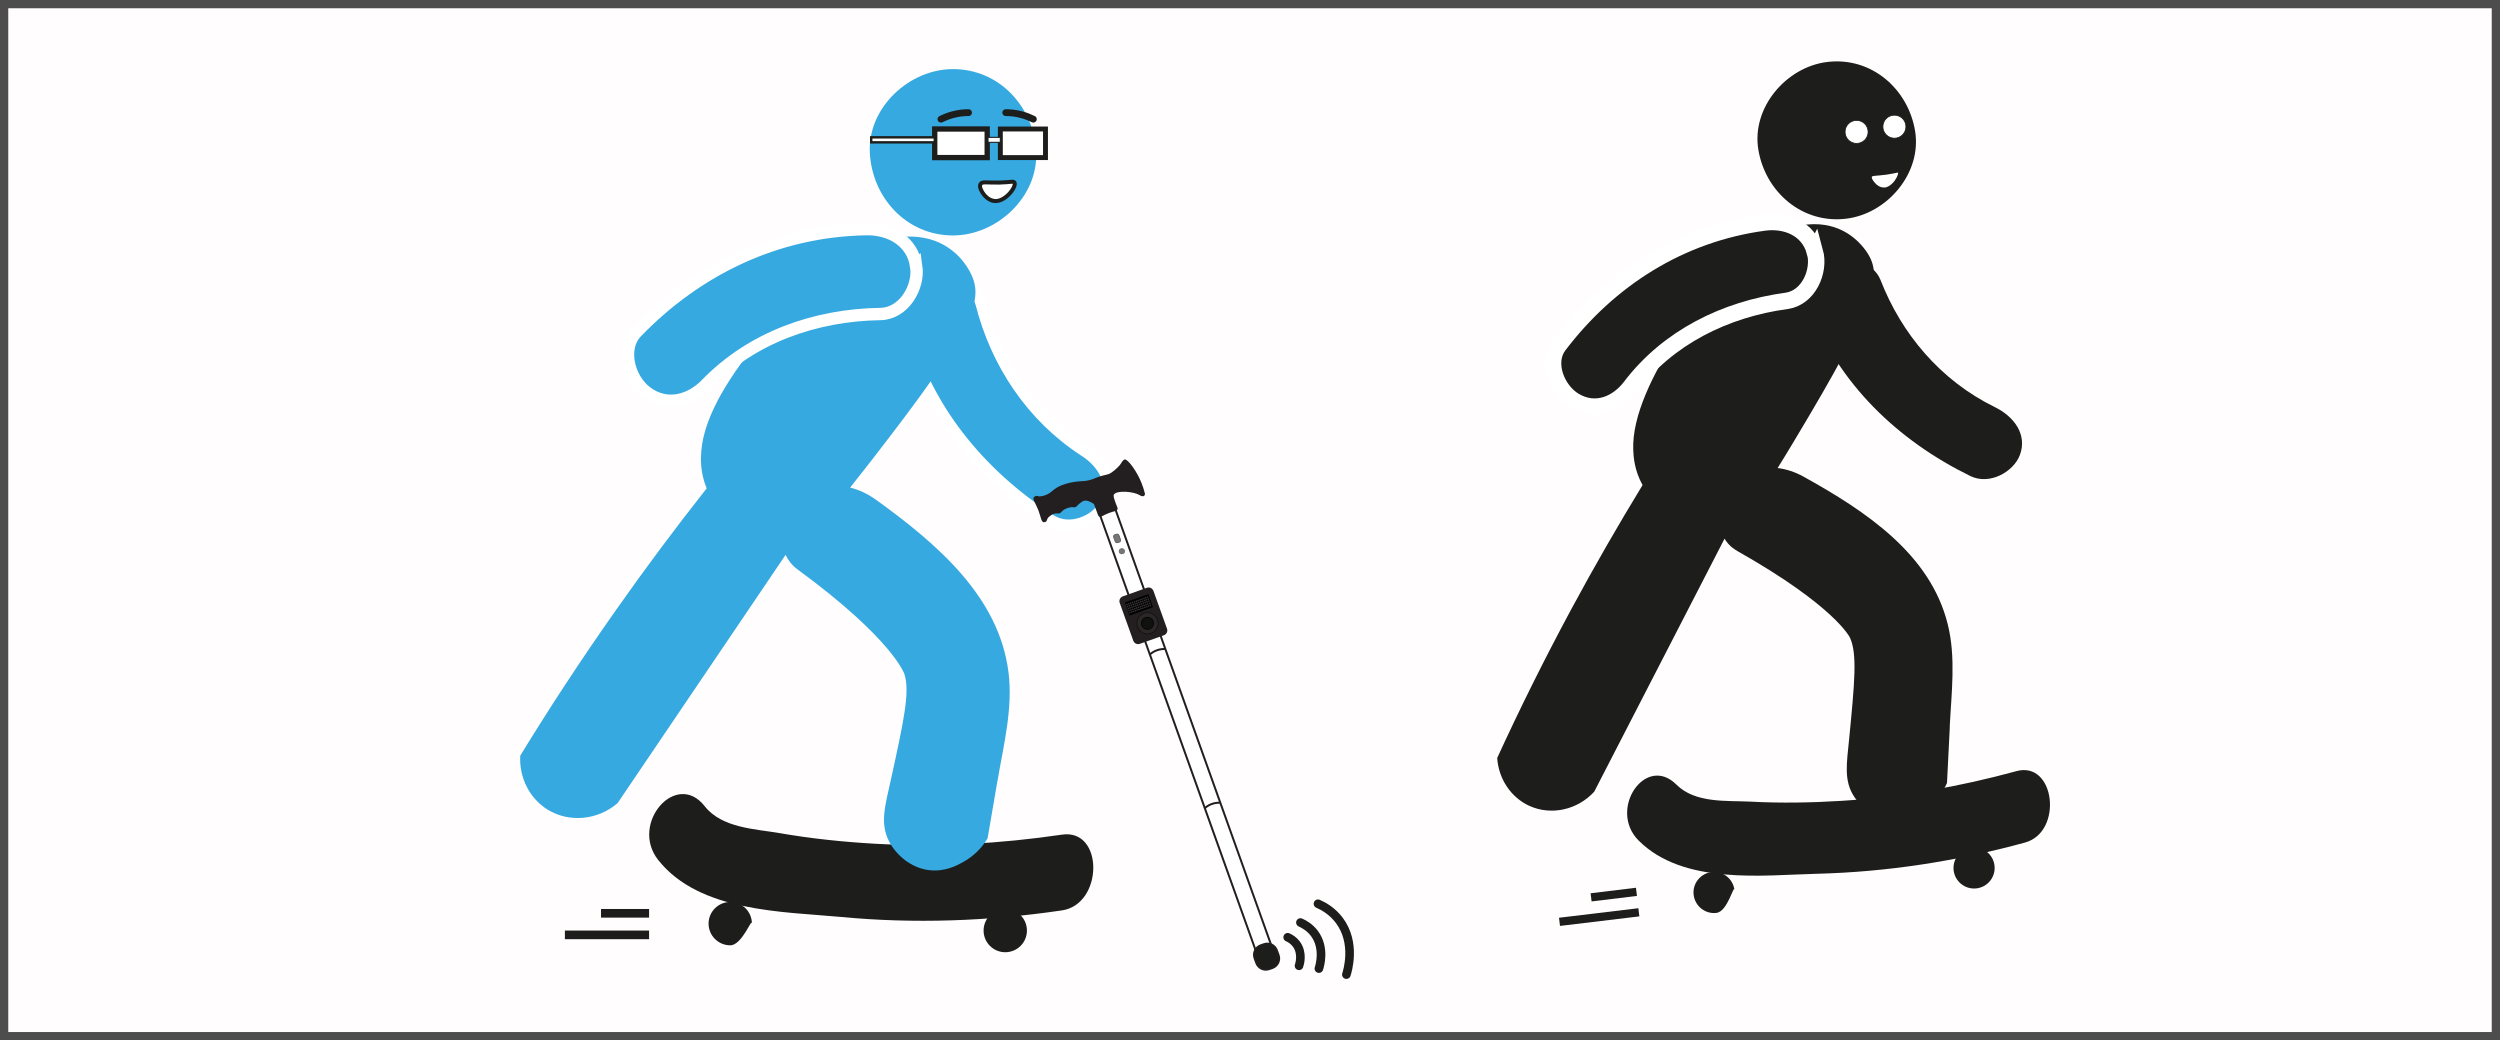 <svg width="1514" height="630" viewBox="0 0 1514 630" fill="none" xmlns="http://www.w3.org/2000/svg">
<rect x="0" y="0" width="1514" height="630" fill="#808080" stroke="none"/>
<rect x="2.5" y="2.5" width="1509" height="625" fill="#FFFDFD"/>
<g clip-path="url(#clip0_172_2316)">
<path d="M643.114 505.458C605.624 510.988 567.951 513.054 530.218 510.988C510.835 509.894 491.391 507.889 472.191 504.547C457.547 501.995 437.192 501.57 426.741 488.202C409.484 466.206 381.352 498.775 398.486 520.649C423.399 552.427 474.621 552.063 509.012 555.283C553.733 559.537 598.636 557.896 643.114 551.334C668.269 547.627 668.573 501.691 643.114 505.458Z" fill="#1D1D1B"/>
<path d="M577.127 41.845C550.756 41.845 525.54 64.995 526.755 92.217C527.97 119.499 548.872 142.588 577.127 142.588C603.497 142.588 628.714 119.438 627.498 92.217C626.283 64.934 605.381 41.845 577.127 41.845V41.845Z" fill="#36A9E1"/>
<path d="M633.149 78.12H605.806V95.437H633.149V78.12Z" fill="white" stroke="#1D1D1B" stroke-width="2.977" stroke-miterlimit="10"/>
<path d="M597.846 78.12H566.067V95.437H597.846V78.12Z" fill="white" stroke="#1D1D1B" stroke-width="3.22" stroke-miterlimit="10"/>
<path d="M605.806 83.163H598.332V86.201H605.806V83.163Z" fill="white" stroke="#1D1D1B" stroke-width="0.668" stroke-miterlimit="10"/>
<path d="M566.129 83.163H527.606V86.201H566.129V83.163Z" fill="white" stroke="#1D1D1B" stroke-width="1.458" stroke-miterlimit="10"/>
<path d="M601.613 121.625C598.575 121.078 596.448 118.587 596.084 118.101C594.99 116.825 592.62 113.301 593.836 111.417C594.869 109.777 597.542 110.749 605.198 110.566C612.125 110.384 613.826 109.534 614.373 110.566C615.771 112.997 608.601 122.901 601.613 121.686V121.625Z" fill="white" stroke="#1D1D1B" stroke-width="2.43" stroke-miterlimit="10"/>
<path d="M569.835 72.165C571.719 71.254 574.088 70.221 576.883 69.492C580.651 68.459 583.993 68.216 586.545 68.216" stroke="#1D1D1B" stroke-width="4.132" stroke-linecap="round" stroke-linejoin="round"/>
<path d="M625.797 72.165C623.913 71.254 621.543 70.221 618.748 69.492C614.981 68.459 611.639 68.216 609.087 68.216" stroke="#1D1D1B" stroke-width="4.132" stroke-linecap="round" stroke-linejoin="round"/>
<path d="M562.24 168.108C548.386 171.997 544.376 185.121 547.536 197.638C559.931 246.248 592.499 286.715 636.187 314.97C647.732 322.443 663.955 315.577 669.242 305.309C675.561 292.974 668.391 280.518 656.968 273.165C624.339 252.081 603.315 219.391 594.262 183.967C590.98 171.268 573.906 164.766 562.24 168.047V168.108Z" fill="#36A9E1" stroke="white" stroke-width="6.988" stroke-miterlimit="10"/>
<path d="M604.105 472.526C602.1 484.253 600.095 495.98 598.089 507.707C594.383 513.965 589.097 518.887 582.96 522.229C579.679 524.052 572.205 528.123 562.726 526.968C551.546 525.631 542.735 517.732 538.543 509.773C532.649 498.653 536.112 487.716 539.515 472.222C547.292 436.737 551.181 419.055 547.718 408.239C547.718 408.239 540.973 387.337 482.946 344.804C482.581 344.5 481.244 343.589 479.786 342.009C478.085 340.186 476.809 338.181 475.776 335.993C441.87 386.122 407.965 436.251 373.999 486.379C361.908 496.77 344.712 498.289 331.77 490.39C320.772 483.645 314.331 471.006 315.06 457.639C332.378 429.324 351.578 399.915 372.845 369.716C391.317 343.406 409.788 318.798 427.956 295.769C423.824 285.683 424.371 277.054 424.736 272.983C428.199 229.052 492.303 171.207 500.627 163.794C520.436 147.085 544.923 139.611 563.455 144.958C578.706 149.394 585.755 161.181 587.942 165.678C596.145 182.205 589.218 199.704 527.545 279.12C522.866 285.136 518.674 290.483 514.846 295.283C520.314 296.62 525.479 299.111 530.158 302.392C567.891 329.613 604.955 361.453 610.728 407.024C613.523 428.898 607.811 450.894 604.166 472.465L604.105 472.526Z" fill="#36A9E1"/>
<path d="M554.826 161.181C552.578 145.991 538.968 138.578 524.932 138.76C470.61 139.55 422.183 163.065 385.483 201.041C375.761 211.067 380.926 229.478 391.255 237.377C403.711 246.916 418.173 242.602 427.773 232.698C455.238 204.383 493.518 190.772 533.134 190.165C547.353 189.983 556.771 173.941 554.887 161.121L554.826 161.181Z" fill="#36A9E1" stroke="white" stroke-width="7.474" stroke-miterlimit="10"/>
<path d="M762.39 581.046L664.138 306.22C663.713 305.005 664.32 303.668 665.536 303.243L670.518 301.481C671.733 301.056 673.07 301.663 673.495 302.878L771.748 577.705C772.173 578.92 771.565 580.257 770.35 580.682L765.368 582.444C764.152 582.869 762.815 582.262 762.39 581.046Z" fill="white" stroke="#231E20" stroke-width="1.215" stroke-miterlimit="10"/>
<path d="M738.997 486.136C737.842 486.075 735.837 486.136 733.589 486.987C731.705 487.716 730.368 488.749 729.578 489.478" stroke="#231E20" stroke-width="1.215" stroke-miterlimit="10"/>
<path d="M705.76 393.049C704.606 392.988 702.6 393.049 700.352 393.9C698.469 394.629 697.132 395.662 696.342 396.391" stroke="#231E20" stroke-width="1.215" stroke-miterlimit="10"/>
<path d="M760.749 583.173L759.716 580.317C758.562 577.097 760.263 573.573 763.483 572.418L765.428 571.75C768.648 570.595 772.172 572.297 773.327 575.517L774.36 578.373C775.514 581.593 773.813 585.117 770.593 586.272L768.648 586.94C765.428 588.095 761.904 586.393 760.749 583.173Z" fill="#1D1D1B" stroke="#231E20" stroke-width="1.094" stroke-miterlimit="10"/>
<path d="M631.995 316.185C631.995 316.185 632.785 316.367 633.393 315.942C634 315.517 633.939 314.848 634.426 313.998C634.851 313.269 635.398 312.843 636.066 312.357C636.613 311.932 638.011 310.899 639.833 310.899C640.623 310.899 640.866 311.081 641.535 310.899C642.325 310.656 642.628 310.109 643.175 309.623C644.391 308.408 645.788 307.922 646.699 307.618C647.489 307.375 648.948 306.949 650.102 307.192C650.224 307.192 650.588 307.314 651.074 307.192C651.621 307.071 651.986 306.646 652.107 306.524C653.019 305.43 655.206 303.79 655.814 303.486C658.062 302.392 661.222 304.337 662.498 305.248C662.801 306.038 663.348 307.375 663.895 309.015C664.989 311.993 665.05 312.479 665.657 312.843C666.872 313.451 667.905 311.993 671.794 310.595C674.893 309.441 676.23 309.623 676.716 308.529C677.08 307.679 676.473 307.071 675.683 304.762C674.65 301.845 674.103 300.326 674.589 299.536C676.047 296.802 686.377 297.592 690.023 299.779C690.387 300.023 691.785 300.873 692.696 300.387C693.182 300.144 693.365 299.536 693.425 299.111C692.089 293.764 690.266 289.814 688.808 287.262C685.891 281.976 682.245 277.723 680.969 278.27C680.787 278.33 680.483 278.574 680.362 278.695C679.45 279.485 679.086 280.336 678.964 280.518C678.296 281.855 675.379 284.65 673.131 286.169C670.154 288.113 669.911 286.898 663.287 289.571C662.437 289.936 660.796 290.604 658.548 291.03C656.907 291.334 655.692 291.394 655.267 291.394C653.262 291.516 643.54 291.941 637.585 297.045C636.735 297.774 635.155 299.293 632.481 300.083C631.144 300.509 629.99 300.569 629.261 300.63C628.957 300.509 628.106 300.083 627.134 300.448C626.648 300.63 626.223 300.934 626.101 301.116C625.129 302.21 627.256 305.005 628.835 309.015C630.415 313.086 630.476 316.003 632.056 316.307L631.995 316.185Z" fill="#231E20"/>
<path d="M686.317 388.006L678.114 365.159C677.506 363.519 678.357 361.757 679.998 361.149L694.52 355.984C696.16 355.377 697.922 356.227 698.53 357.868L706.733 380.714C707.341 382.355 706.49 384.117 704.849 384.725L690.327 389.889C688.687 390.497 686.924 389.646 686.317 388.006Z" fill="#231E20"/>
<path d="M695.553 383.877C699.092 383.514 701.666 380.352 701.304 376.813C700.941 373.275 697.779 370.7 694.24 371.063C690.702 371.425 688.127 374.588 688.489 378.126C688.852 381.665 692.014 384.24 695.553 383.877Z" fill="#2B2729" stroke="#0F0F0E" stroke-width="0.486" stroke-miterlimit="10"/>
<path d="M695.269 381.097C697.272 380.892 698.73 379.101 698.524 377.098C698.319 375.095 696.529 373.638 694.526 373.843C692.523 374.049 691.066 375.839 691.271 377.842C691.476 379.845 693.266 381.302 695.269 381.097Z" fill="#111110" stroke="black" stroke-width="0.486" stroke-miterlimit="10"/>
<path d="M684.068 372.754L681.212 364.855L695.431 359.812L698.226 367.711L684.068 372.754Z" fill="black"/>
<path d="M694.977 362.11C695.244 362.083 695.438 361.844 695.411 361.577C695.383 361.31 695.145 361.116 694.878 361.143C694.611 361.17 694.416 361.409 694.444 361.676C694.471 361.943 694.71 362.137 694.977 362.11Z" fill="#3D393B"/>
<path d="M695.403 363.336C695.67 363.309 695.864 363.07 695.837 362.803C695.809 362.536 695.571 362.342 695.303 362.369C695.036 362.396 694.842 362.635 694.869 362.902C694.897 363.169 695.136 363.364 695.403 363.336Z" fill="#3D393B"/>
<path d="M695.827 364.563C696.094 364.535 696.288 364.297 696.261 364.029C696.234 363.762 695.995 363.568 695.728 363.595C695.461 363.623 695.266 363.862 695.294 364.129C695.321 364.396 695.56 364.59 695.827 364.563Z" fill="#3D393B"/>
<path d="M696.325 365.904C696.592 365.876 696.787 365.638 696.759 365.371C696.732 365.103 696.493 364.909 696.226 364.936C695.959 364.964 695.765 365.203 695.792 365.47C695.819 365.737 696.058 365.931 696.325 365.904Z" fill="#3D393B"/>
<path d="M696.751 367.13C697.018 367.103 697.212 366.864 697.185 366.597C697.158 366.33 696.919 366.136 696.652 366.163C696.385 366.19 696.191 366.429 696.218 366.696C696.245 366.963 696.484 367.157 696.751 367.13Z" fill="#3D393B"/>
<path d="M693.811 362.529C694.078 362.502 694.272 362.263 694.245 361.996C694.217 361.729 693.979 361.535 693.712 361.562C693.445 361.589 693.25 361.828 693.278 362.095C693.305 362.362 693.544 362.557 693.811 362.529Z" fill="#3D393B"/>
<path d="M694.237 363.756C694.504 363.728 694.698 363.49 694.671 363.222C694.643 362.955 694.405 362.761 694.137 362.788C693.87 362.816 693.676 363.054 693.703 363.322C693.731 363.589 693.97 363.783 694.237 363.756Z" fill="#3D393B"/>
<path d="M694.722 364.976C694.989 364.948 695.183 364.71 695.156 364.443C695.128 364.176 694.89 363.981 694.623 364.009C694.356 364.036 694.161 364.275 694.189 364.542C694.216 364.809 694.455 365.003 694.722 364.976Z" fill="#3D393B"/>
<path d="M695.153 366.262C695.42 366.235 695.615 365.996 695.587 365.729C695.56 365.462 695.321 365.268 695.054 365.295C694.787 365.322 694.593 365.561 694.62 365.828C694.648 366.095 694.886 366.29 695.153 366.262Z" fill="#3D393B"/>
<path d="M695.646 367.543C695.913 367.515 696.107 367.277 696.08 367.01C696.052 366.743 695.814 366.548 695.547 366.576C695.28 366.603 695.085 366.842 695.113 367.109C695.14 367.376 695.379 367.57 695.646 367.543Z" fill="#3D393B"/>
<path d="M692.76 362.943C693.028 362.915 693.222 362.677 693.195 362.41C693.167 362.142 692.928 361.948 692.661 361.976C692.394 362.003 692.2 362.242 692.227 362.509C692.255 362.776 692.493 362.97 692.76 362.943Z" fill="#3D393B"/>
<path d="M693.185 364.108C693.452 364.081 693.646 363.842 693.619 363.575C693.591 363.308 693.353 363.114 693.086 363.141C692.819 363.168 692.624 363.407 692.652 363.674C692.679 363.941 692.918 364.136 693.185 364.108Z" fill="#3D393B"/>
<path d="M693.61 365.334C693.878 365.307 694.072 365.068 694.045 364.801C694.017 364.534 693.778 364.34 693.511 364.367C693.244 364.395 693.05 364.633 693.077 364.9C693.105 365.167 693.343 365.362 693.61 365.334Z" fill="#3D393B"/>
<path d="M694.048 366.675C694.315 366.648 694.51 366.409 694.482 366.142C694.455 365.875 694.216 365.681 693.949 365.708C693.682 365.736 693.488 365.974 693.515 366.241C693.542 366.508 693.781 366.703 694.048 366.675Z" fill="#3D393B"/>
<path d="M694.474 367.902C694.741 367.874 694.935 367.636 694.908 367.369C694.881 367.102 694.642 366.907 694.375 366.935C694.108 366.962 693.914 367.201 693.941 367.468C693.968 367.735 694.207 367.929 694.474 367.902Z" fill="#3D393B"/>
<path d="M691.595 363.362C691.862 363.334 692.056 363.096 692.029 362.829C692.001 362.562 691.762 362.367 691.495 362.395C691.228 362.422 691.034 362.661 691.061 362.928C691.089 363.195 691.327 363.389 691.595 363.362Z" fill="#3D393B"/>
<path d="M692.019 364.588C692.286 364.561 692.48 364.322 692.453 364.055C692.426 363.788 692.187 363.594 691.92 363.621C691.653 363.648 691.458 363.887 691.486 364.154C691.513 364.421 691.752 364.616 692.019 364.588Z" fill="#3D393B"/>
<path d="M692.445 365.754C692.712 365.726 692.906 365.488 692.879 365.221C692.851 364.954 692.613 364.759 692.346 364.787C692.078 364.814 691.884 365.053 691.911 365.32C691.939 365.587 692.178 365.781 692.445 365.754Z" fill="#3D393B"/>
<path d="M692.943 367.095C693.21 367.067 693.405 366.829 693.377 366.562C693.35 366.295 693.111 366.1 692.844 366.128C692.577 366.155 692.383 366.394 692.41 366.661C692.437 366.928 692.676 367.122 692.943 367.095Z" fill="#3D393B"/>
<path d="M693.369 368.321C693.636 368.294 693.83 368.055 693.803 367.788C693.775 367.521 693.537 367.326 693.27 367.354C693.002 367.381 692.808 367.62 692.836 367.887C692.863 368.154 693.102 368.348 693.369 368.321Z" fill="#3D393B"/>
<path d="M690.421 363.721C690.688 363.693 690.883 363.455 690.855 363.188C690.828 362.921 690.589 362.726 690.322 362.754C690.055 362.781 689.861 363.02 689.888 363.287C689.915 363.554 690.154 363.748 690.421 363.721Z" fill="#3D393B"/>
<path d="M690.847 364.947C691.114 364.919 691.308 364.681 691.281 364.414C691.254 364.147 691.015 363.952 690.748 363.98C690.481 364.007 690.286 364.246 690.314 364.513C690.341 364.78 690.58 364.974 690.847 364.947Z" fill="#3D393B"/>
<path d="M691.339 366.228C691.606 366.2 691.801 365.962 691.773 365.695C691.746 365.428 691.507 365.233 691.24 365.261C690.973 365.288 690.779 365.527 690.806 365.794C690.834 366.061 691.072 366.255 691.339 366.228Z" fill="#3D393B"/>
<path d="M691.771 367.453C692.038 367.426 692.233 367.187 692.205 366.92C692.178 366.653 691.939 366.459 691.672 366.486C691.405 366.514 691.211 366.752 691.238 367.019C691.265 367.287 691.504 367.481 691.771 367.453Z" fill="#3D393B"/>
<path d="M692.203 368.74C692.47 368.713 692.664 368.474 692.637 368.207C692.61 367.94 692.371 367.746 692.104 367.773C691.837 367.801 691.642 368.039 691.67 368.306C691.697 368.573 691.936 368.768 692.203 368.74Z" fill="#3D393B"/>
<path d="M689.257 364.14C689.524 364.112 689.718 363.874 689.691 363.607C689.663 363.34 689.425 363.145 689.158 363.173C688.891 363.2 688.696 363.439 688.724 363.706C688.751 363.973 688.99 364.167 689.257 364.14Z" fill="#3D393B"/>
<path d="M689.742 365.36C690.009 365.333 690.203 365.094 690.176 364.827C690.148 364.56 689.91 364.365 689.643 364.393C689.376 364.42 689.181 364.659 689.209 364.926C689.236 365.193 689.475 365.387 689.742 365.36Z" fill="#3D393B"/>
<path d="M690.168 366.586C690.435 366.559 690.629 366.32 690.602 366.053C690.574 365.786 690.335 365.592 690.068 365.619C689.801 365.647 689.607 365.885 689.634 366.152C689.662 366.419 689.9 366.614 690.168 366.586Z" fill="#3D393B"/>
<path d="M690.666 367.927C690.933 367.9 691.127 367.661 691.1 367.394C691.073 367.127 690.834 366.933 690.567 366.96C690.3 366.988 690.105 367.226 690.133 367.493C690.16 367.76 690.399 367.955 690.666 367.927Z" fill="#3D393B"/>
<path d="M691.092 369.093C691.359 369.066 691.553 368.827 691.526 368.56C691.498 368.293 691.26 368.099 690.993 368.126C690.726 368.153 690.531 368.392 690.559 368.659C690.586 368.926 690.825 369.12 691.092 369.093Z" fill="#3D393B"/>
<path d="M688.211 364.553C688.478 364.526 688.672 364.287 688.645 364.02C688.617 363.753 688.379 363.558 688.112 363.586C687.845 363.613 687.65 363.852 687.678 364.119C687.705 364.386 687.944 364.58 688.211 364.553Z" fill="#3D393B"/>
<path d="M688.576 365.779C688.843 365.752 689.037 365.513 689.01 365.246C688.982 364.979 688.744 364.785 688.477 364.812C688.21 364.84 688.015 365.078 688.043 365.345C688.07 365.612 688.309 365.807 688.576 365.779Z" fill="#3D393B"/>
<path d="M689.001 367.006C689.269 366.978 689.463 366.74 689.435 366.473C689.408 366.206 689.169 366.011 688.902 366.039C688.635 366.066 688.441 366.305 688.468 366.572C688.496 366.839 688.734 367.033 689.001 367.006Z" fill="#3D393B"/>
<path d="M689.5 368.346C689.767 368.319 689.961 368.08 689.934 367.813C689.907 367.546 689.668 367.352 689.401 367.379C689.134 367.407 688.939 367.645 688.967 367.912C688.994 368.18 689.233 368.374 689.5 368.346Z" fill="#3D393B"/>
<path d="M689.926 369.573C690.193 369.546 690.387 369.307 690.36 369.04C690.332 368.773 690.094 368.578 689.827 368.606C689.56 368.633 689.365 368.872 689.393 369.139C689.42 369.406 689.659 369.6 689.926 369.573Z" fill="#3D393B"/>
<path d="M687.039 364.912C687.306 364.885 687.5 364.646 687.473 364.379C687.446 364.112 687.207 363.917 686.94 363.945C686.673 363.972 686.478 364.211 686.506 364.478C686.533 364.745 686.772 364.939 687.039 364.912Z" fill="#3D393B"/>
<path d="M687.465 366.138C687.732 366.111 687.926 365.872 687.899 365.605C687.871 365.338 687.633 365.144 687.366 365.171C687.098 365.198 686.904 365.437 686.932 365.704C686.959 365.971 687.198 366.165 687.465 366.138Z" fill="#3D393B"/>
<path d="M687.896 367.425C688.163 367.398 688.358 367.159 688.33 366.892C688.303 366.625 688.064 366.43 687.797 366.458C687.53 366.485 687.336 366.724 687.363 366.991C687.391 367.258 687.629 367.452 687.896 367.425Z" fill="#3D393B"/>
<path d="M688.389 368.705C688.656 368.678 688.85 368.439 688.823 368.172C688.795 367.905 688.557 367.711 688.29 367.738C688.023 367.766 687.828 368.004 687.856 368.271C687.883 368.539 688.122 368.733 688.389 368.705Z" fill="#3D393B"/>
<path d="M688.815 369.932C689.082 369.905 689.276 369.666 689.249 369.399C689.221 369.132 688.983 368.937 688.715 368.965C688.448 368.992 688.254 369.231 688.281 369.498C688.309 369.765 688.548 369.959 688.815 369.932Z" fill="#3D393B"/>
<path d="M685.873 365.331C686.14 365.304 686.334 365.065 686.307 364.798C686.28 364.531 686.041 364.337 685.774 364.364C685.507 364.391 685.312 364.63 685.34 364.897C685.367 365.164 685.606 365.358 685.873 365.331Z" fill="#3D393B"/>
<path d="M686.36 366.551C686.627 366.524 686.821 366.285 686.794 366.018C686.766 365.751 686.527 365.557 686.26 365.584C685.993 365.611 685.799 365.85 685.826 366.117C685.854 366.384 686.092 366.578 686.36 366.551Z" fill="#3D393B"/>
<path d="M686.785 367.778C687.052 367.75 687.247 367.512 687.219 367.245C687.192 366.977 686.953 366.783 686.686 366.811C686.419 366.838 686.225 367.077 686.252 367.344C686.279 367.611 686.518 367.805 686.785 367.778Z" fill="#3D393B"/>
<path d="M687.284 369.119C687.551 369.091 687.745 368.853 687.718 368.586C687.69 368.318 687.452 368.124 687.185 368.152C686.918 368.179 686.723 368.418 686.751 368.685C686.778 368.952 687.017 369.146 687.284 369.119Z" fill="#3D393B"/>
<path d="M687.708 370.345C687.975 370.317 688.169 370.079 688.142 369.812C688.115 369.545 687.876 369.35 687.609 369.378C687.342 369.405 687.147 369.644 687.175 369.911C687.202 370.178 687.441 370.372 687.708 370.345Z" fill="#3D393B"/>
<path d="M684.768 365.805C685.035 365.778 685.229 365.539 685.202 365.272C685.174 365.005 684.936 364.81 684.669 364.838C684.402 364.865 684.207 365.104 684.235 365.371C684.262 365.638 684.501 365.832 684.768 365.805Z" fill="#3D393B"/>
<path d="M685.193 366.971C685.461 366.943 685.655 366.705 685.628 366.438C685.6 366.17 685.361 365.976 685.094 366.003C684.827 366.031 684.633 366.27 684.66 366.537C684.688 366.804 684.926 366.998 685.193 366.971Z" fill="#3D393B"/>
<path d="M685.619 368.197C685.886 368.169 686.081 367.931 686.053 367.664C686.026 367.396 685.787 367.202 685.52 367.23C685.253 367.257 685.059 367.496 685.086 367.763C685.114 368.03 685.352 368.224 685.619 368.197Z" fill="#3D393B"/>
<path d="M686.118 369.538C686.385 369.51 686.579 369.272 686.552 369.005C686.524 368.738 686.286 368.543 686.019 368.571C685.752 368.598 685.557 368.837 685.585 369.104C685.612 369.371 685.851 369.565 686.118 369.538Z" fill="#3D393B"/>
<path d="M686.542 370.764C686.809 370.737 687.003 370.498 686.976 370.231C686.949 369.964 686.71 369.77 686.443 369.797C686.176 369.824 685.982 370.063 686.009 370.33C686.036 370.597 686.275 370.792 686.542 370.764Z" fill="#3D393B"/>
<path d="M683.596 366.164C683.863 366.136 684.057 365.898 684.03 365.631C684.002 365.363 683.764 365.169 683.497 365.196C683.23 365.224 683.035 365.463 683.063 365.73C683.09 365.997 683.329 366.191 683.596 366.164Z" fill="#3D393B"/>
<path d="M684.022 367.329C684.289 367.302 684.483 367.063 684.456 366.796C684.428 366.529 684.19 366.335 683.923 366.362C683.655 366.389 683.461 366.628 683.489 366.895C683.516 367.162 683.755 367.357 684.022 367.329Z" fill="#3D393B"/>
<path d="M684.453 368.616C684.72 368.589 684.915 368.35 684.887 368.083C684.86 367.816 684.621 367.622 684.354 367.649C684.087 367.676 683.893 367.915 683.92 368.182C683.948 368.449 684.186 368.643 684.453 368.616Z" fill="#3D393B"/>
<path d="M684.946 369.897C685.213 369.869 685.407 369.631 685.38 369.364C685.352 369.097 685.114 368.902 684.847 368.93C684.58 368.957 684.385 369.196 684.413 369.463C684.44 369.73 684.679 369.924 684.946 369.897Z" fill="#3D393B"/>
<path d="M685.37 371.123C685.637 371.096 685.831 370.857 685.804 370.59C685.777 370.323 685.538 370.129 685.271 370.156C685.004 370.183 684.81 370.422 684.837 370.689C684.864 370.956 685.103 371.151 685.37 371.123Z" fill="#3D393B"/>
<path d="M682.491 366.583C682.758 366.556 682.952 366.317 682.925 366.05C682.897 365.783 682.659 365.589 682.392 365.616C682.124 365.643 681.93 365.882 681.958 366.149C681.985 366.416 682.224 366.61 682.491 366.583Z" fill="#3D393B"/>
<path d="M682.916 367.809C683.183 367.782 683.378 367.543 683.35 367.276C683.323 367.009 683.084 366.815 682.817 366.842C682.55 366.87 682.356 367.108 682.383 367.375C682.411 367.643 682.649 367.837 682.916 367.809Z" fill="#3D393B"/>
<path d="M683.401 368.969C683.669 368.941 683.863 368.703 683.836 368.436C683.808 368.169 683.569 367.974 683.302 368.002C683.035 368.029 682.841 368.268 682.868 368.535C682.896 368.802 683.134 368.996 683.401 368.969Z" fill="#3D393B"/>
<path d="M683.78 370.316C684.047 370.288 684.241 370.05 684.214 369.783C684.186 369.516 683.948 369.321 683.681 369.349C683.414 369.376 683.219 369.615 683.247 369.882C683.274 370.149 683.513 370.343 683.78 370.316Z" fill="#3D393B"/>
<path d="M684.265 371.536C684.532 371.509 684.726 371.27 684.699 371.003C684.672 370.736 684.433 370.541 684.166 370.569C683.899 370.596 683.704 370.835 683.732 371.102C683.759 371.369 683.998 371.563 684.265 371.536Z" fill="#3D393B"/>
<path d="M675.38 327.973L674.407 325.299C674.225 324.692 674.529 324.084 675.076 323.841L676.169 323.477C676.777 323.294 677.385 323.598 677.628 324.145L678.6 326.818C678.782 327.426 678.478 328.034 677.932 328.277L676.838 328.641C676.23 328.824 675.623 328.52 675.38 327.973Z" fill="#777677" stroke="#575756" stroke-width="0.486" stroke-miterlimit="10"/>
<path d="M677.809 334.414C677.505 333.563 677.931 332.652 678.781 332.348H678.903C679.754 331.983 680.665 332.469 680.969 333.259C681.273 334.11 680.847 335.021 679.997 335.325H679.875C679.024 335.69 678.113 335.203 677.809 334.414Z" fill="#777677" stroke="#575756" stroke-width="0.365" stroke-miterlimit="10"/>
<path d="M455.36 559.354C455.36 555.405 449.466 572.479 442.236 572.479C435.005 572.479 429.111 566.585 429.111 559.354C429.111 552.124 435.005 546.23 442.236 546.23C449.466 546.23 455.36 552.124 455.36 559.354Z" fill="#1D1D1B"/>
<path d="M608.784 576.671C616.032 576.671 621.908 570.795 621.908 563.547C621.908 556.298 616.032 550.422 608.784 550.422C601.535 550.422 595.659 556.298 595.659 563.547C595.659 570.795 601.535 576.671 608.784 576.671Z" fill="#1D1D1B"/>
<path d="M342.1 566.159H393.079" stroke="#1D1D1B" stroke-width="5.226" stroke-miterlimit="10"/>
<path d="M363.975 553.096H393.08" stroke="#1D1D1B" stroke-width="5.226" stroke-miterlimit="10"/>
<path d="M798.179 547.323C801.521 548.782 806.807 551.698 811.061 557.349C821.39 571.081 815.982 588.277 815.375 590.221" stroke="#1D1D1B" stroke-width="5.226" stroke-linecap="round" stroke-linejoin="round"/>
<path d="M787.546 558.686C789.733 559.658 793.136 561.542 795.931 565.187C802.675 574.119 799.151 585.3 798.726 586.576" stroke="#1D1D1B" stroke-width="5.226" stroke-linecap="round" stroke-linejoin="round"/>
<path d="M779.829 567.618C781.165 568.226 783.292 569.38 784.993 571.628C789.186 577.158 786.999 584.085 786.695 584.874" stroke="#1D1D1B" stroke-width="5.226" stroke-linecap="round" stroke-linejoin="round"/>
<path d="M1221.2 466.996C1186.51 476.475 1151.21 482.673 1115.42 484.982C1097.01 486.136 1078.47 486.44 1060 485.468C1045.9 484.739 1026.7 486.622 1015.28 475.199C996.566 456.424 973.659 490.268 992.313 508.983C1019.41 536.143 1067.66 529.946 1100.41 529.156C1143.06 528.062 1185.17 521.5 1226.31 510.259C1249.58 503.94 1244.66 460.616 1221.14 466.996H1221.2Z" fill="#1D1D1B"/>
<path d="M1106.61 37.531C1081.75 40.508 1060.61 65.178 1064.86 90.698C1069.12 116.278 1091.42 135.661 1118.03 132.441C1142.88 129.464 1164.03 104.794 1159.77 79.274C1155.52 53.694 1133.22 34.31 1106.61 37.531V37.531Z" fill="#1D1D1B"/>
<path d="M1140.45 114.577C1137.78 114.456 1135.71 112.511 1135.35 112.147C1134.31 111.114 1131.88 108.379 1132.67 106.617C1133.4 105.098 1135.83 105.645 1142.39 104.734C1148.35 103.883 1149.69 102.972 1150.29 103.762C1151.75 105.706 1146.59 115.002 1140.45 114.638V114.577Z" fill="white" stroke="#1D1D1B" stroke-width="2.066" stroke-miterlimit="10"/>
<path d="M1106.91 158.204C1094.27 163.43 1091.96 176.25 1096.4 187.734C1113.59 232.151 1148.9 266.603 1193.25 288.295C1204.98 294.007 1219.5 285.683 1223.27 275.475C1227.83 263.14 1219.68 252.203 1208.08 246.552C1174.96 230.328 1151.45 201.953 1138.87 169.627C1134.37 158.022 1117.48 153.89 1106.91 158.265V158.204Z" fill="#1D1D1B"/>
<path d="M1180.8 440.322C1180.25 451.623 1179.7 462.864 1179.1 474.166C1176.3 480.485 1171.86 485.772 1166.46 489.6C1163.54 491.666 1156.98 496.344 1147.92 496.344C1137.23 496.344 1127.99 489.903 1123.19 482.916C1116.39 473.072 1118.39 462.378 1119.85 447.431C1123.19 413.161 1124.83 395.966 1120.34 386.183C1120.34 386.183 1111.59 367.286 1052.1 333.685C1051.74 333.442 1050.4 332.712 1048.82 331.436C1047 329.917 1045.54 328.155 1044.39 326.211C1018.08 377.312 991.766 428.352 965.457 479.452C955.188 490.633 939.207 493.975 926.144 488.02C915.024 482.916 907.55 471.736 906.7 459.036C919.824 430.418 934.589 400.523 951.177 369.656C965.639 342.799 980.282 317.461 994.744 293.764C989.701 284.71 989.275 276.508 989.093 272.619C987.392 230.875 1041.29 169.02 1048.28 161.121C1065.05 143.135 1087.28 133.352 1105.33 136.269C1120.22 138.7 1128.18 149.029 1130.79 153.039C1140.39 167.683 1135.83 184.939 1086.68 266.786C1082.91 273.044 1079.63 278.513 1076.53 283.434C1081.82 284.103 1086.98 285.804 1091.78 288.417C1130.43 309.805 1168.95 335.629 1179.52 377.919C1184.62 398.214 1181.77 419.602 1180.74 440.322H1180.8Z" fill="#1D1D1B"/>
<path d="M1099.07 152.492C1095.24 138.396 1081.57 132.988 1068.39 134.75C1017.29 141.616 974.327 169.263 944.007 209.183C935.987 219.756 942.914 236.526 953.547 242.785C966.368 250.38 979.492 244.668 987.452 234.217C1010.12 204.383 1044.69 187.248 1081.94 182.205C1095.3 180.382 1102.35 164.219 1099.13 152.371L1099.07 152.492Z" fill="#1D1D1B" stroke="white" stroke-width="9.965" stroke-miterlimit="10"/>
<path d="M1050.4 538.999C1049.98 535.293 1046.33 552.002 1039.52 552.853C1032.72 553.704 1026.52 548.782 1025.67 541.976C1024.82 535.171 1029.74 528.973 1036.55 528.123C1043.35 527.272 1049.55 532.194 1050.4 538.999Z" fill="#1D1D1B"/>
<path d="M1195.5 538.088C1202.38 538.088 1207.96 532.511 1207.96 525.631C1207.96 518.752 1202.38 513.175 1195.5 513.175C1188.62 513.175 1183.04 518.752 1183.04 525.631C1183.04 532.511 1188.62 538.088 1195.5 538.088Z" fill="#1D1D1B"/>
<path d="M944.433 558.261L992.495 552.488" stroke="#1D1D1B" stroke-width="4.982" stroke-miterlimit="10"/>
<path d="M963.573 543.435L991.037 540.093" stroke="#1D1D1B" stroke-width="4.982" stroke-miterlimit="10"/>
<path d="M1147.26 83.71C1151.12 83.71 1154.24 80.582 1154.24 76.722C1154.24 72.863 1151.12 69.735 1147.26 69.735C1143.4 69.735 1140.27 72.863 1140.27 76.722C1140.27 80.582 1143.4 83.71 1147.26 83.71Z" fill="white" stroke="#1D1D1B" stroke-width="0.486" stroke-miterlimit="10"/>
<path d="M1124.35 86.869C1128.21 86.869 1131.34 83.741 1131.34 79.882C1131.34 76.023 1128.21 72.894 1124.35 72.894C1120.49 72.894 1117.36 76.023 1117.36 79.882C1117.36 83.741 1120.49 86.869 1124.35 86.869Z" fill="white" stroke="#1D1D1B" stroke-width="0.486" stroke-miterlimit="10"/>
</g>
<rect x="2.5" y="2.5" width="1509" height="625" stroke="#4D4D4D" stroke-width="5"/>
<defs>
<clipPath id="clip0_172_2316">
<rect width="926.619" height="555.668" fill="white" transform="translate(315 37.166)"/>
</clipPath>
</defs>
</svg>
